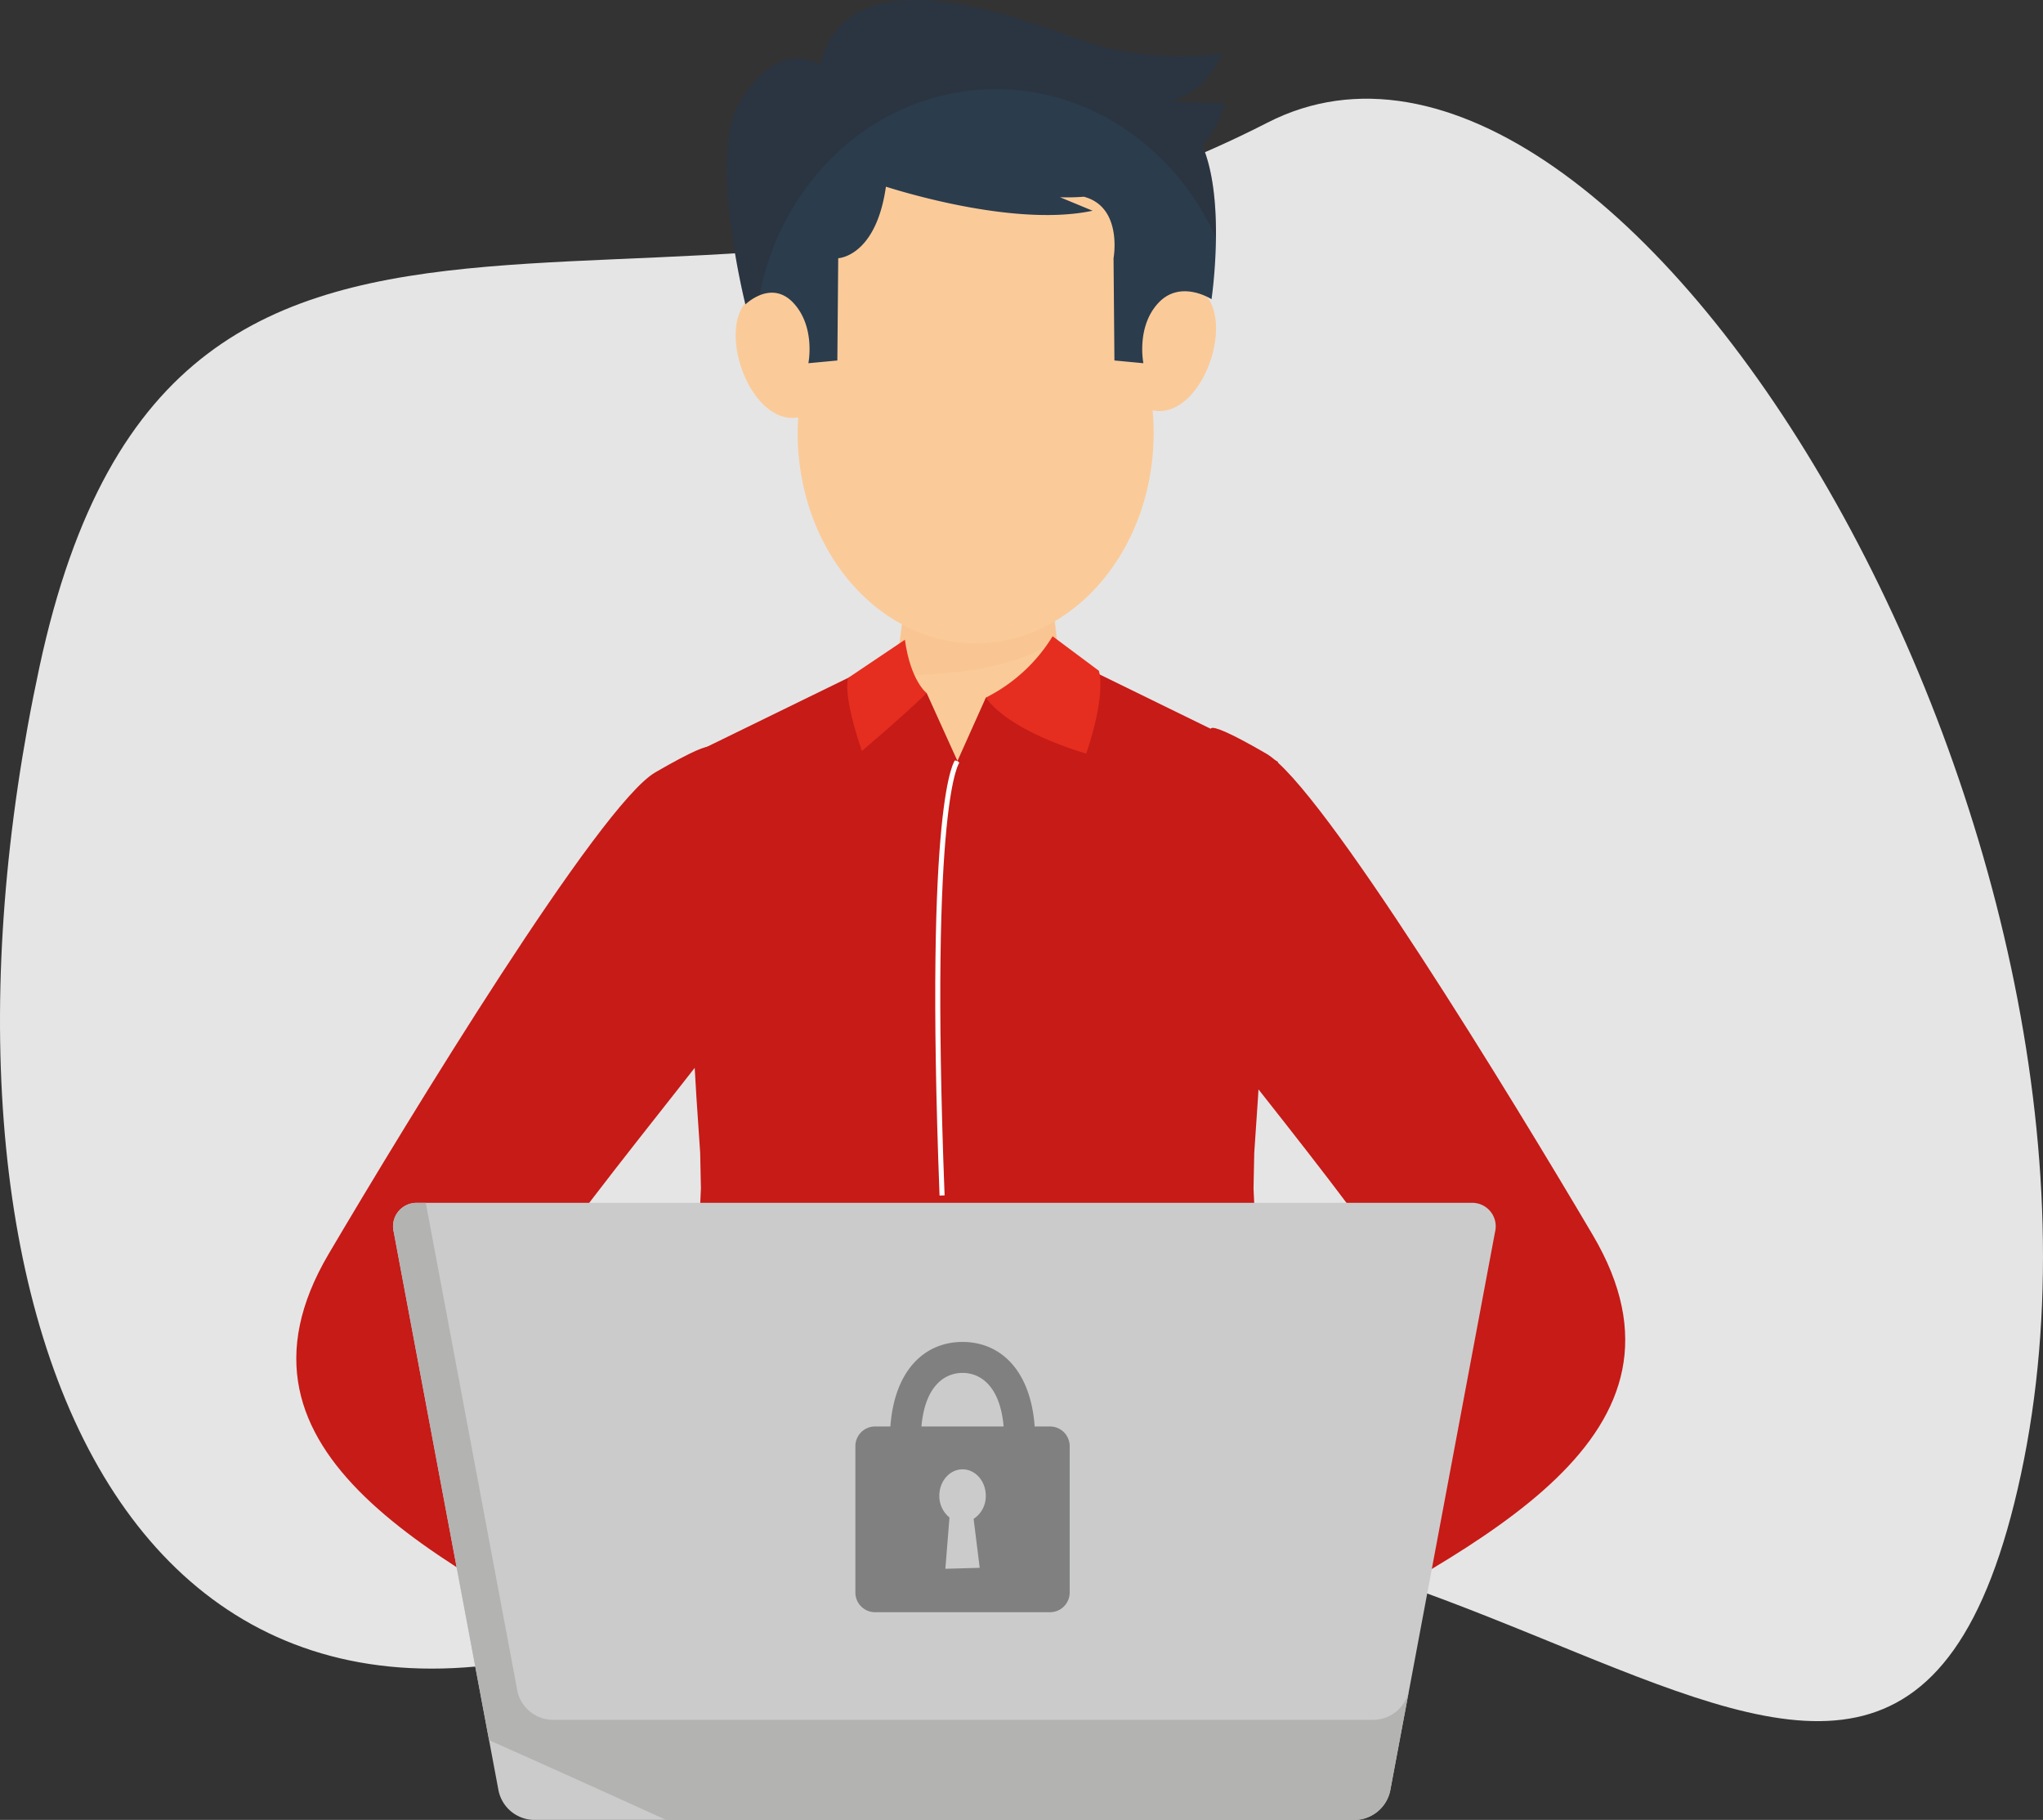 <svg xmlns="http://www.w3.org/2000/svg" width="404.736" height="360.519" viewBox="0 0 404.736 360.519">
  <rect x="0" y="0" width="404.736" height="360.519" fill="#333333" stroke="none"/>
  <g id="Grupo_426" data-name="Grupo 426" transform="translate(-1906.488 -153.388)">
    <path id="Trazado_477" data-name="Trazado 477" d="M1914.305,287c-27.234,126.773,16.536,239.307,133.8,183.972,137.213-64.747,231.515,102.748,258.75-24.026s-78.984-303.779-149.262-267.775C2042.193,238.3,1941.539,160.23,1914.305,287Z" transform="translate(0 -1.493)" fill="#e6e5e5"/>
    <g id="Grupo_424" data-name="Grupo 424" transform="translate(1965.182 153.388)">
      <path id="Trazado_478" data-name="Trazado 478" d="M2050.964,314.264s5.217-5.5-10.177,3.417c-11,6.371-48.926,68.64-64.7,95.384-23.547,39.915,22.417,61.033,61.03,82.419,0,0,8.7-3.545,9.7-5.258s-2.988-5.907-.187-7.007,1.817-3.245-.085-5.772-38.36-31.351-40.46-39.594,44.762-63.124,49.481-71.019S2066.685,330.717,2050.964,314.264Z" transform="translate(-1969.662 -164.677)" fill="#c61b17" fill-rule="evenodd"/>
      <path id="Trazado_479" data-name="Trazado 479" d="M2164.772,310.264s-5.216-5.5,10.177,3.417c11,6.371,48.925,68.64,64.7,95.384,23.547,39.915-22.417,61.033-61.029,82.419,0,0-8.7-3.545-9.7-5.258s2.988-5.907.188-7.007-1.817-3.245.086-5.772,38.359-31.351,40.458-39.594-44.761-63.124-49.481-71.019S2149.052,326.717,2164.772,310.264Z" transform="translate(-1982.791 -164.394)" fill="#c61b17" fill-rule="evenodd"/>
      <path id="Trazado_480" data-name="Trazado 480" d="M2129.719,294.642c-22.471,3.564-16.147,3.5-38.781.019l-2.61,1.277-37.561,18.342,3.93,66.635q.365,5.629.733,10.847l.149,7.048s-2.6,55.289-1.99,57.663,5.6,8.037,5.6,8.037c-.2,1.5-.409,3.1-.639,4.771,8.974,3.762,25.655,8.6,51.765,8.37,26.112.229,42.793-4.608,51.767-8.37-.23-1.673-.443-3.271-.639-4.771,0,0,4.981-5.66,5.6-8.037s-1.99-57.663-1.99-57.663l.146-7.048q.368-5.222.735-10.847l3.931-66.635Z" transform="translate(-1975.414 -163.405)" fill="#c61b17" fill-rule="evenodd"/>
      <g id="Grupo_422" data-name="Grupo 422" transform="translate(19.205 238.278)">
        <path id="Trazado_481" data-name="Trazado 481" d="M2203.932,409.854H1995.114a4.656,4.656,0,0,0-4.681,5.761l20.772,110.715a7.3,7.3,0,0,0,6.845,5.764H2181a7.3,7.3,0,0,0,6.844-5.764l20.772-110.715A4.656,4.656,0,0,0,2203.932,409.854Z" transform="translate(-1990.333 -409.854)" fill="#cccbcb" fill-rule="evenodd"/>
        <path id="Trazado_482" data-name="Trazado 482" d="M2002.376,439.639,2004.319,450l7.765,41.39,2.838,15.122a6.427,6.427,0,0,0,.557,1.661,7.3,7.3,0,0,0,6.286,4.1h162.945a7.308,7.308,0,0,0,6.847-5.761l-1.619,8.624-2.1,11.2a7.3,7.3,0,0,1-6.844,5.764H2044.408c-12.385-5.629-24.489-11.089-35.084-15.793l-1.811-9.649-3.766-20.073-13.314-70.964a4.656,4.656,0,0,1,4.681-5.761h1.673Z" transform="translate(-1990.333 -409.854)" fill="#b3b3b2" fill-rule="evenodd"/>
      </g>
      <path id="Trazado_483" data-name="Trazado 483" d="M2110.348,315.644s-6.092,6.648-3.046,86.07" transform="translate(-1979.363 -164.894)" fill="none" stroke="#fff" stroke-miterlimit="10" stroke-width="1"/>
      <path id="Trazado_484" data-name="Trazado 484" d="M2097.5,294.757l2.839-21.666h27.29l1.711,15.188c.647,5.752-1.987,8.161-6.337,10.044-2.932,1.268-13.29,14.3-13.29,14.3Z" transform="translate(-1978.728 -161.877)" fill="#facb99"/>
      <path id="Trazado_485" data-name="Trazado 485" d="M2109.536,314.6l-6.092-13.448s-4.806-1.056-7.72,1.231S2099.107,312.612,2109.536,314.6Z" transform="translate(-1978.551 -163.849)" fill="#c61b17"/>
      <path id="Trazado_486" data-name="Trazado 486" d="M2116.275,302.123l-5.63,12.562s11.5-4.516,16.819-9.086l-3.636-2.854Z" transform="translate(-1979.66 -163.936)" fill="#c61b17"/>
      <path id="Trazado_487" data-name="Trazado 487" d="M2097.5,295.789l2.838-22.7h27.291l1.854,15.476C2120.876,294.672,2108.522,295.507,2097.5,295.789Z" transform="translate(-1978.728 -161.877)" fill="#f8bd86" opacity="0.3" style="mix-blend-mode: multiply;isolation: isolate"/>
      <path id="Trazado_488" data-name="Trazado 488" d="M2129.927,289.049l9.157,6.83s1.606,4.187-2.489,16.408c0,0-14.954-4.138-19.89-11.09A32.666,32.666,0,0,0,2129.927,289.049Z" transform="translate(-1980.09 -163.008)" fill="#e52e1f"/>
      <path id="Trazado_489" data-name="Trazado 489" d="M2098.57,289.791l-11.213,7.539s-1.328,2.692,2.686,14.494c0,0,7.818-6.569,12.844-11.461C2102.886,300.362,2099.7,298,2098.57,289.791Z" transform="translate(-1977.994 -163.061)" fill="#e52e1f"/>
      <g id="Grupo_423" data-name="Grupo 423" transform="translate(85.291)">
        <path id="Trazado_490" data-name="Trazado 490" d="M2155.853,213.636c-3.872-3.358-7.944-.941-10.809,1.88a258.7,258.7,0,0,0-3.624-28.168l-43.318,2.3-17.649-.936a258.621,258.621,0,0,0-3.624,28.168c-2.864-2.822-6.937-5.238-10.808-1.88-6.706,5.815.225,25.17,9.718,23.48-.062,1.016-.106,2.038-.106,3.073,0,23,15.788,41.647,35.263,41.647s35.263-18.646,35.263-41.647q0-2.175-.187-4.3c0-.053,0-.107,0-.159C2155.549,239.037,2162.6,219.485,2155.853,213.636Z" transform="translate(-2061.597 -155.796)" fill="#facb99"/>
        <path id="Trazado_491" data-name="Trazado 491" d="M2135.3,192.7" transform="translate(-2066.7 -156.175)" fill="#133331"/>
        <path id="Trazado_492" data-name="Trazado 492" d="M2160.143,173.879l-10.737-.447s6.415-1.127,10.171-9.413c0,0-13.1,1.6-23.658-1.365s-49.8-21.276-56,3.622c0,0-8.128-5.962-16.069,7.727-6.037,10.407,1.3,39.684,1.3,39.684s5.108-5.022,9.521-.274,2.953,11.929,2.953,11.929l5.74-.542.173-20.26s7.463-.278,9.45-14.167c5.617,1.766,26.575,7.824,40.945,4.762l-6.461-2.677a40.243,40.243,0,0,0,4.725-.1c7.759,2.046,5.885,12.18,5.885,12.18l.173,20.26,5.74.542s-1.46-7.181,2.954-11.929,10.543-.748,10.543-.748,2.9-19.458-1.807-30.418A22.444,22.444,0,0,0,2160.143,173.879Z" transform="translate(-2061.463 -153.388)" fill="#2b3c4d"/>
        <path id="Trazado_493" data-name="Trazado 493" d="M2160.143,173.879l-10.737-.447s6.415-1.127,10.171-9.413c0,0-13.1,1.6-23.658-1.365s-49.8-21.276-56,3.622c0,0-8.128-5.962-16.069,7.727-6.037,10.407,1.3,39.684,1.3,39.684a9.776,9.776,0,0,1,2.812-1.8c4.3-22.433,22.309-39.7,44.663-40.762,19.9-.941,37.583,11.232,45.742,29.382.062-6.021-.463-13.09-2.683-18.265A22.444,22.444,0,0,0,2160.143,173.879Z" transform="translate(-2061.463 -153.388)" fill="#311c11" opacity="0.2" style="mix-blend-mode: multiply;isolation: isolate"/>
      </g>
    </g>
    <g id="Grupo_425" data-name="Grupo 425" transform="translate(2075.947 419.224)">
      <path id="Trazado_494" data-name="Trazado 494" d="M2127.446,456.26H2124.4c-.81-11.166-6.794-16.745-14.291-16.745s-13.482,5.579-14.292,16.745h-3.044a3.9,3.9,0,0,0-3.892,3.892v29.012a3.9,3.9,0,0,0,3.892,3.891h34.672a3.9,3.9,0,0,0,3.892-3.891V460.152A3.9,3.9,0,0,0,2127.446,456.26Zm-17.336-10.612c3.535,0,7.435,2.572,8.141,10.612h-16.282C2102.674,448.22,2106.575,445.648,2110.111,445.648Zm3.4,38.612-6.8.194.813-10.166a5.439,5.439,0,0,1-2.01-4.315c0-2.885,2.059-5.222,4.6-5.222s4.6,2.338,4.6,5.222a5.357,5.357,0,0,1-2.408,4.592Z" transform="translate(-2088.882 -439.515)" fill="gray"/>
    </g>
  </g>
</svg>
